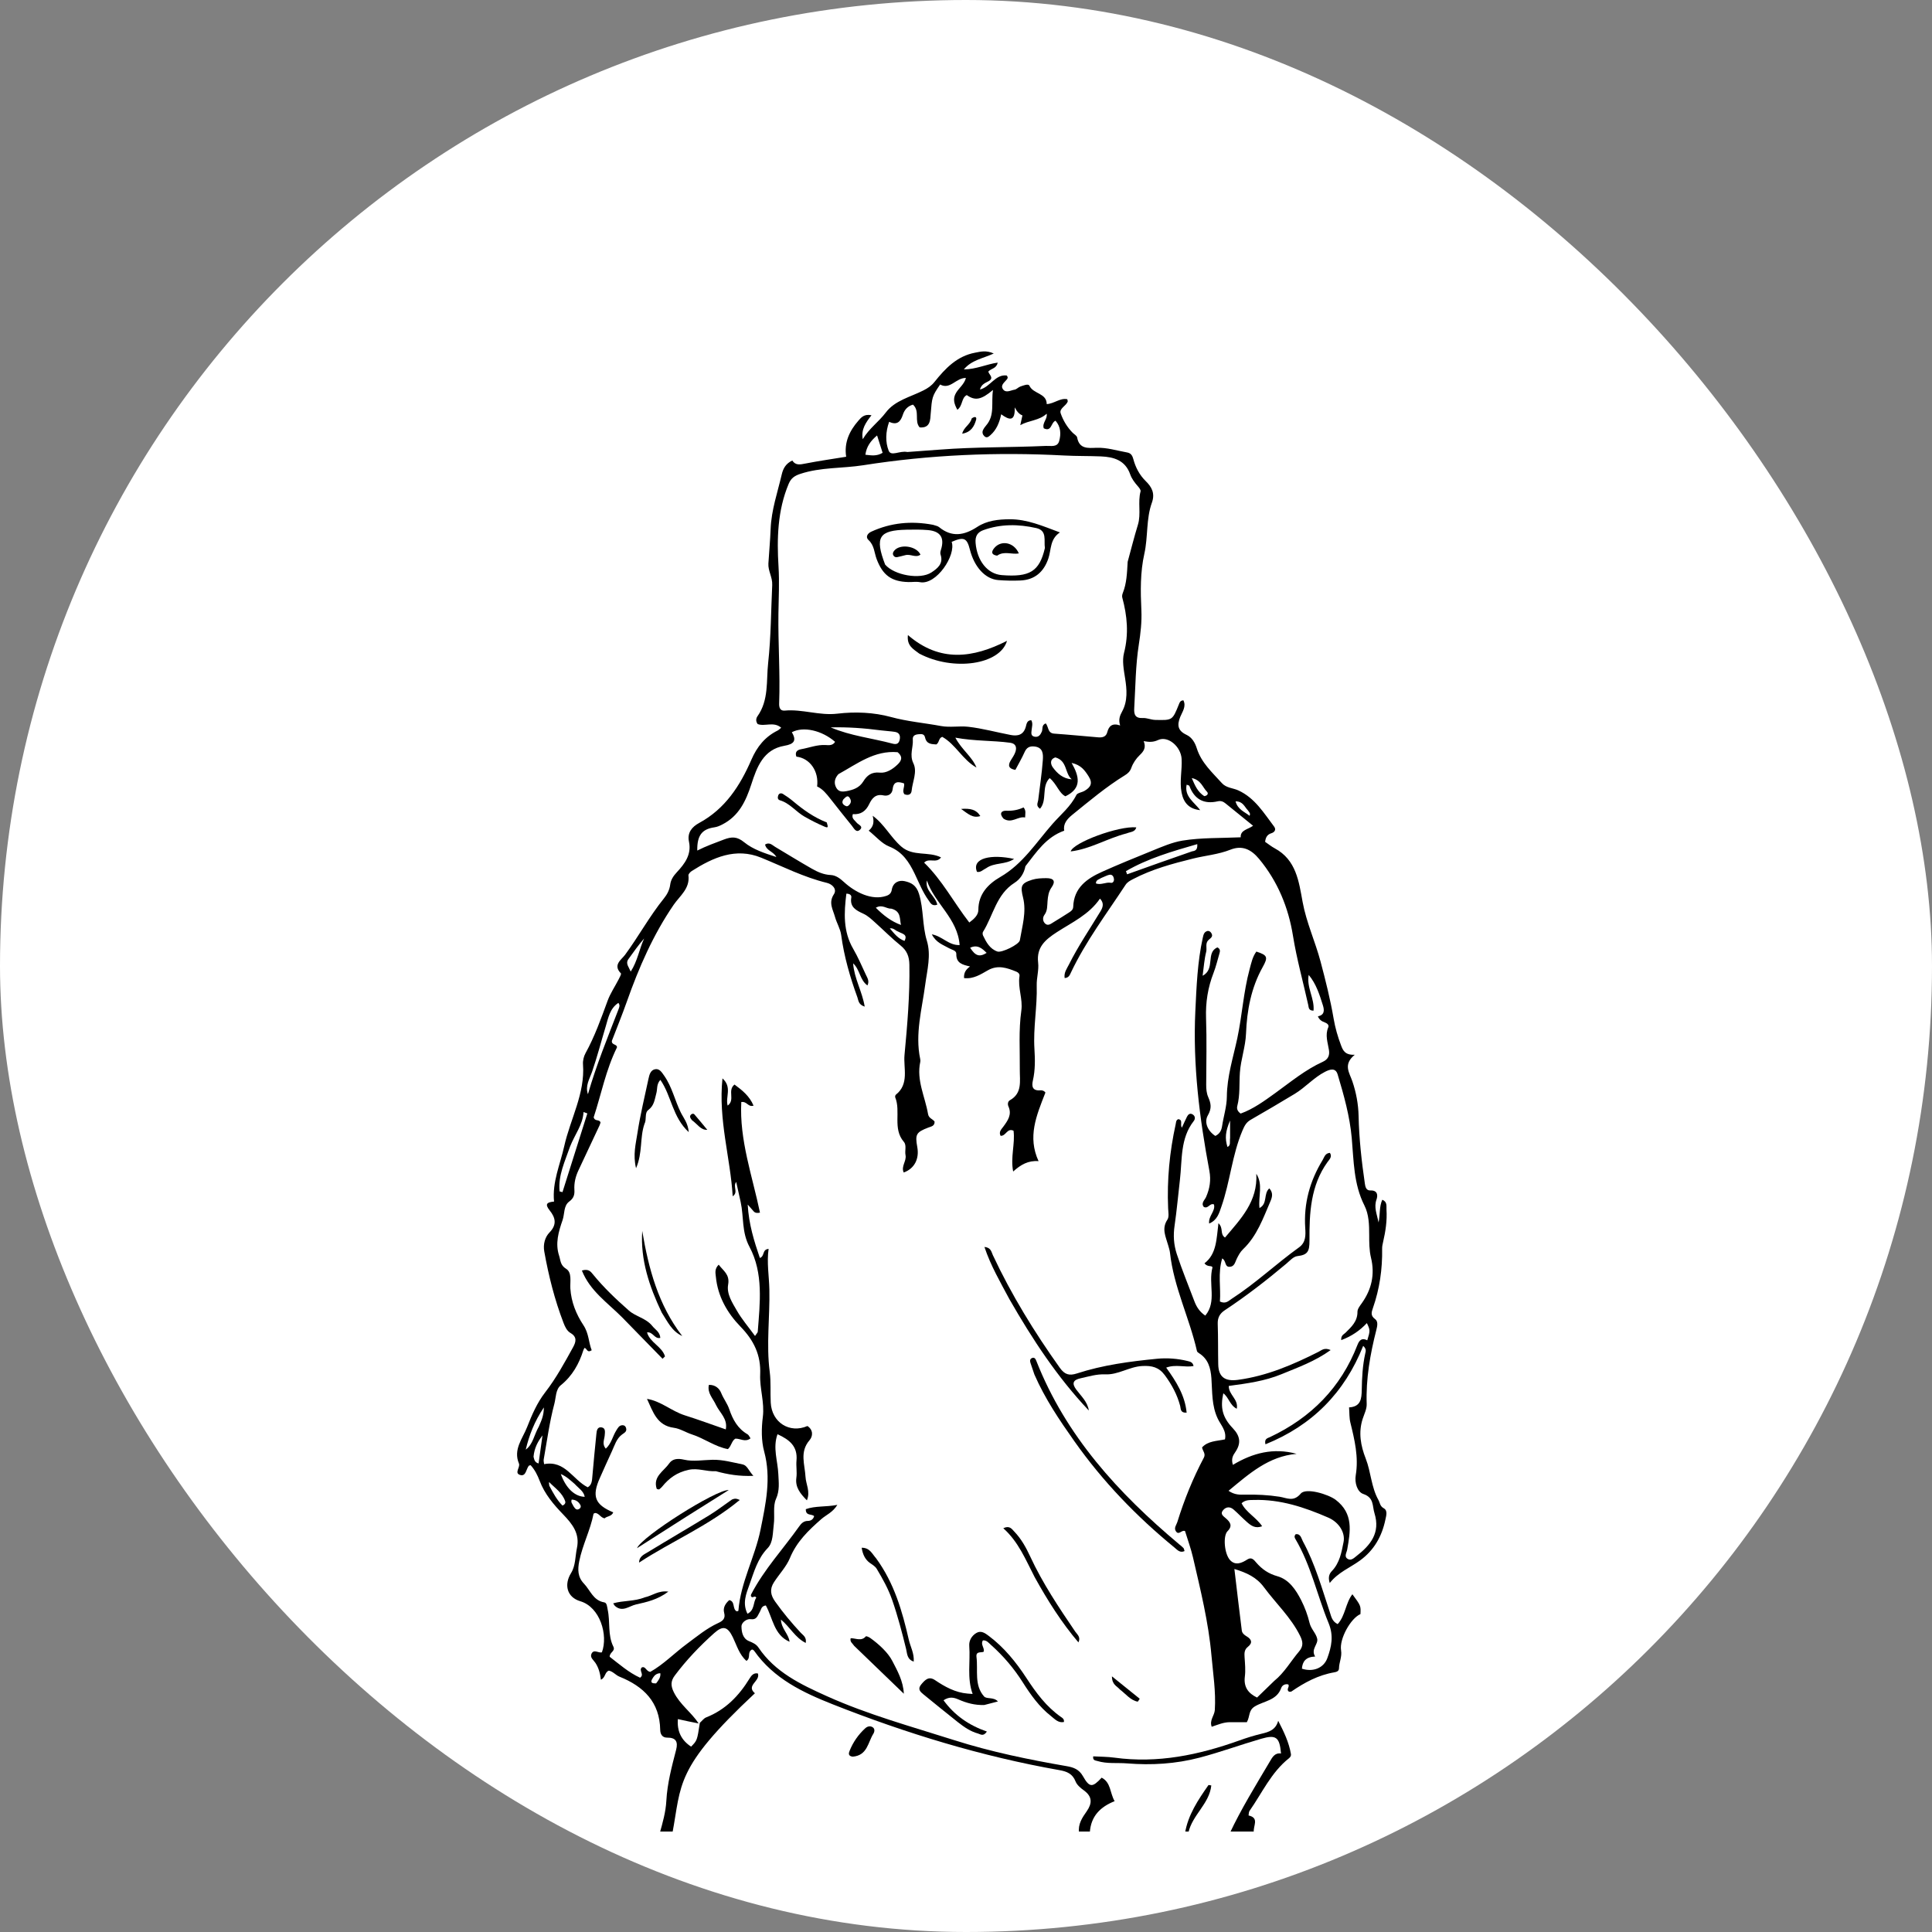<svg xmlns="http://www.w3.org/2000/svg" version="1.1" xmlns:xlink="http://www.w3.org/1999/xlink" xmlns:svgjs="http://svgjs.com/svgjs" width="1000" height="1000"><rect width="100%" height="100%" fill="#808080" stroke="none"/><rect width="1000" height="1000" rx="500" ry="500" fill="#ffffff"></rect><g transform="matrix(1,0,0,1,0,52)"><svg xmlns="http://www.w3.org/2000/svg" version="1.1" xmlns:xlink="http://www.w3.org/1999/xlink" xmlns:svgjs="http://svgjs.com/svgjs" width="100%" height="896"><svg version="1.1" id="Layer_1" xmlns="http://www.w3.org/2000/svg" xmlns:xlink="http://www.w3.org/1999/xlink" x="0px" y="0px" width="100%" viewBox="0 0 896 896" enable-background="new 0 0 896 896" xml:space="preserve">
<path fill="#000000" opacity="1" stroke="none" d="
M289.438,897 
	C290.967,891.512 292.582,885.987 292.9,880.071 
	C293.383,871.09 295.701,862.402 297.95,853.739 
	C299.056,849.482 297.829,847.342 293.316,847.394 
	C290.618,847.425 289.754,845.336 289.723,843.411 
	C289.49,828.963 281.129,820.878 268.648,815.843 
	C266.675,815.047 265.281,813.123 263.14,812.72 
	C260.934,813.514 261.442,816.379 259.019,817.408 
	C258.656,814.254 257.915,811.326 256.19,808.709 
	C255.238,807.264 253.19,805.902 254.181,803.922 
	C255.419,801.447 257.793,803.747 259.54,803.246 
	C262.872,794.281 258.572,779.819 248.37,776.799 
	C241.442,774.749 239.827,768.248 243.583,762.209 
	C245.962,758.385 245.701,753.612 246.62,749.264 
	C248.197,741.8 244.327,736.891 239.452,731.828 
	C234.588,726.778 229.923,721.34 227.338,714.499 
	C226.243,711.601 224.807,708.724 222.654,706.38 
	C222.246,706.513 221.841,706.517 221.682,706.717 
	C220.319,708.437 220.247,712.194 217.425,711.493 
	C213.881,710.613 217.421,707.467 216.609,705.533 
	C213.544,698.226 218.474,692.688 220.83,686.664 
	C223.306,680.335 225.977,674.104 230.246,668.592 
	C235.859,661.343 240.257,653.261 244.669,645.229 
	C246.136,642.558 246.776,639.991 243.344,637.989 
	C241.445,636.88 240.477,634.8 239.689,632.746 
	C235.082,620.752 231.956,608.36 229.708,595.73 
	C229.048,592.016 230.089,588.315 232.416,585.929 
	C236.45,581.793 235.432,578.141 232.527,574.527 
	C229.791,571.124 231.205,570.248 234.778,569.931 
	C233.761,559.867 237.918,550.805 240.041,541.279 
	C243.192,527.14 250.891,514.02 249.76,498.891 
	C249.618,496.994 250.145,494.789 251.067,493.115 
	C255.827,484.469 259.102,475.236 262.486,466.015 
	C263.907,462.141 266.308,458.629 268.208,454.925 
	C268.731,453.906 269.705,452.146 269.372,451.808 
	C265.067,447.43 269.63,444.789 271.525,442.215 
	C278.541,432.685 284.199,422.231 291.653,413.006 
	C293.305,410.963 294.554,408.628 294.91,405.823 
	C295.219,403.384 296.517,401.412 298.327,399.471 
	C302.391,395.113 306.038,390.326 304.609,383.636 
	C303.608,378.952 306.229,375.94 309.89,373.959 
	C323.337,366.686 331.086,354.663 336.9,341.261 
	C339.834,334.499 343.955,329.366 350.508,326.119 
	C351.065,325.843 351.509,325.34 352.344,324.672 
	C348.452,321.286 343.809,324.196 340.177,322.774 
	C339.038,321.297 339.367,319.726 340.033,318.788 
	C346.03,310.352 344.566,300.513 345.597,291.104 
	C347.067,277.696 347.061,264.238 347.699,250.801 
	C347.891,246.757 345.488,243.505 345.72,239.67 
	C346.081,233.698 346.653,227.736 346.882,221.76 
	C347.256,212.01 350.461,202.871 352.647,193.509 
	C353.366,190.429 354.764,187.951 358.079,186.361 
	C359.786,189.033 362.225,188.444 364.941,187.915 
	C371.779,186.582 378.685,185.6 385.977,184.41 
	C384.831,177.037 387.69,171.011 392.284,165.761 
	C393.641,164.211 395.243,162.112 399.083,162.932 
	C396.144,166.721 393.615,170.225 394.566,175.336 
	C397.814,169.77 402.839,166.36 406.477,161.526 
	C411.208,155.242 419.222,153.496 425.956,150.082 
	C428.264,148.912 430.091,147.691 431.714,145.66 
	C437.273,138.701 443.338,132.313 452.685,130.555 
	C455.53,130.02 458.381,129.176 462.366,130.967 
	C456.678,133.592 451.004,134.28 446.88,139.205 
	C453.211,139.164 458.516,136.53 464.394,135.69 
	C463.783,138.774 461.202,138.611 459.585,140.266 
	C459.588,141.702 462.865,143.523 459.718,145.28 
	C458.026,146.225 455.968,146.851 455.225,149.62 
	C460.65,148.247 463.188,141.604 469.095,142.356 
	C469.813,143.223 469.629,143.771 469.177,144.353 
	C468.004,145.865 465.686,147.315 467.098,149.408 
	C468.61,151.649 471.116,150.014 473.133,149.695 
	C474.195,149.527 475.077,148.422 476.148,148.061 
	C477.69,147.541 480.253,146.445 480.815,147.648 
	C482.858,152.014 489.727,151.37 489.786,157.165 
	C493.719,156.928 496.659,153.881 500.416,154.632 
	C500.532,155.206 500.729,155.567 500.639,155.827 
	C499.824,158.163 496.121,159.403 497.013,161.969 
	C498.284,165.625 500.348,169.106 503.173,171.962 
	C503.983,172.781 505.355,173.493 505.523,174.426 
	C506.63,180.551 511.289,179.921 515.531,179.773 
	C520.95,179.583 526.041,181.239 531.26,182.165 
	C533.074,182.488 533.995,183.339 534.607,185.628 
	C535.735,189.846 537.722,193.79 541.12,197.12 
	C543.893,199.839 546.028,203.178 544.223,208.161 
	C541.166,216.602 542.275,225.87 540.311,234.62 
	C538.151,244.245 538.319,254.053 538.774,263.818 
	C539.056,269.846 538.361,275.801 537.448,281.645 
	C535.744,292.553 535.728,303.523 535.079,314.474 
	C534.882,317.797 535.504,319.865 539.605,319.655 
	C541.656,319.55 543.754,320.572 545.963,320.625 
	C554.85,320.841 554.844,320.899 558.205,312.544 
	C558.571,311.635 558.848,310.602 560.525,310.49 
	C562.114,313.671 559.948,316.464 558.903,319.032 
	C557.119,323.419 557.651,326.243 562.142,328.352 
	C564.954,329.672 566.537,332.401 567.46,335.336 
	C569.805,342.797 575.474,347.822 580.462,353.358 
	C582.752,355.9 586.187,355.83 589.021,357.138 
	C597.559,361.075 602.146,368.804 607.471,375.824 
	C608.629,377.35 607.81,378.745 606.055,379.28 
	C603.767,379.978 603.071,381.656 602.822,383.731 
	C604.529,384.895 606.068,386.159 607.79,387.083 
	C618.937,393.062 620.281,404.252 622.234,414.866 
	C624.201,425.553 628.784,435.382 631.519,445.704 
	C634.09,455.407 636.585,465.27 638.286,475.241 
	C639.1,480.008 640.426,484.631 642.151,489.147 
	C643.13,491.707 644.182,494.158 649.219,493.951 
	C643.046,498.976 646.454,503.213 647.974,507.668 
	C649.951,513.46 651.076,519.572 651.204,525.613 
	C651.453,537.424 652.764,549.089 654.462,560.739 
	C654.702,562.385 655.162,564.26 657.342,564.179 
	C661.084,564.042 661.234,566.732 660.477,568.858 
	C659.052,572.863 660.626,576.265 661.562,580.74 
	C662.407,576.36 661.849,572.619 663.463,568.99 
	C666.196,570.062 665.528,572.351 665.641,574.088 
	C666.012,579.755 665.17,585.324 663.89,590.838 
	C663.629,591.962 663.369,593.127 663.389,594.269 
	C663.573,604.826 662.091,615.113 658.605,625.098 
	C657.886,627.16 657.284,628.978 659.728,630.744 
	C661.425,631.97 660.902,634.364 660.389,636.373 
	C657.177,648.966 654.951,661.667 655.396,674.767 
	C655.481,677.276 654.145,679.861 653.327,682.367 
	C651.013,689.459 652.305,696.343 654.898,702.962 
	C657.632,709.941 657.718,717.689 661.455,724.361 
	C662.295,725.859 662.215,727.563 664.225,728.673 
	C666.392,729.869 665.488,732.587 665.061,734.63 
	C663.26,743.24 659.195,750.418 651.922,755.72 
	C646.783,759.466 640.714,761.743 636.267,767.371 
	C635.194,764.084 636.297,762.301 637.38,761.168 
	C641.454,756.907 642.365,751.472 643.428,746.121 
	C644.357,741.445 641.242,736.008 635.511,733.513 
	C623.259,728.179 610.64,723.971 596.991,724.375 
	C594.882,724.437 592.648,724.236 590.643,726.071 
	C592.99,730.884 598.126,733.296 601.288,737.98 
	C597.761,739.346 595.541,737.656 593.47,735.844 
	C591.091,733.762 588.921,731.441 586.542,729.359 
	C584.799,727.833 582.801,727.774 581.188,729.535 
	C579.305,731.591 581.087,732.654 582.53,733.906 
	C584.707,735.796 586.169,737.752 583.361,740.552 
	C580.923,742.984 581.71,752.476 584.781,755.616 
	C587.57,758.467 590.769,757.004 593.625,755.174 
	C595.885,753.725 597.104,755.49 598.225,756.782 
	C601.218,760.23 604.526,762.551 609.195,763.86 
	C615.215,765.547 618.775,770.913 621.519,776.316 
	C623.39,780.001 624.867,783.987 625.822,788.004 
	C626.58,791.189 629.196,793.399 629.789,796.244 
	C630.387,799.117 626.336,801.617 628.722,805.413 
	C623.906,805.615 622.143,807.959 621.869,811.708 
	C627.638,813.602 633.156,811.363 635.016,806.268 
	C637.182,800.338 638.412,794.749 635.678,788.113 
	C629.73,773.677 626.542,758.14 618.453,744.519 
	C618.028,743.803 617.794,742.98 618.704,742.066 
	C621.291,741.855 621.543,744.276 622.392,745.838 
	C628.72,757.478 632.232,770.196 636.383,782.671 
	C637.091,784.797 637.479,787.224 640.376,788.638 
	C644.41,784.238 644.406,777.803 647.997,773.184 
	C652.382,779.13 652.382,779.13 652.167,783.46 
	C647.165,785.563 641.151,796.262 642.137,802.22 
	C642.69,805.566 641.105,808.41 641.059,811.549 
	C641.038,813.03 639.746,813.4 638.601,813.597 
	C630.365,815.007 623.232,818.84 616.457,823.507 
	C616.122,823.738 615.531,823.595 615.192,823.617 
	C613.486,822.412 615.744,821.069 614.799,819.861 
	C613.087,819.432 611.618,820.353 611.156,821.682 
	C608.904,828.167 602.206,828.403 597.52,831.225 
	C594.092,833.289 595.096,836.353 593.359,839.405 
	C590.63,839.405 587.509,839.385 584.389,839.411 
	C581.201,839.437 578.298,840.731 575.182,841.773 
	C573.882,838.405 576.606,836.021 576.79,833.077 
	C577.389,823.546 575.876,814.226 575.042,804.807 
	C573.517,787.593 569.366,770.926 565.507,754.187 
	C564.43,749.516 562.747,744.985 561.37,740.48 
	C559.622,739.716 558.251,742.742 556.751,740.736 
	C555.395,738.922 556.895,737.398 557.427,735.68 
	C560.978,724.194 565.481,713.11 571.107,702.494 
	C572.222,700.39 570.485,699.073 570.191,697.182 
	C573.312,693.746 577.853,693.943 582.043,693.016 
	C582.98,688.615 579.859,685.54 578.347,682.375 
	C575.087,675.552 575.533,668.458 575.026,661.414 
	C574.64,656.052 573.373,651.369 568.51,648.339 
	C568.119,648.095 567.637,647.709 567.546,647.309 
	C563.657,630.141 555.512,614.14 553.588,596.431 
	C553.446,595.128 552.997,593.854 552.649,592.578 
	C551.452,588.198 549.098,583.997 552.249,579.288 
	C553.197,577.87 552.709,575.384 552.624,573.399 
	C551.991,558.688 553.382,544.167 556.552,529.802 
	C556.761,528.854 556.651,527.755 557.908,527.269 
	C560.526,527.732 558.606,530.057 559.75,531.659 
	C560.686,529.629 561.475,527.767 562.397,525.974 
	C562.965,524.87 563.883,524.013 565.221,524.769 
	C566.693,525.601 566.756,527.118 565.891,528.223 
	C558.807,537.273 559.957,548.225 558.73,558.623 
	C557.797,566.533 557.127,574.48 555.967,582.356 
	C555.221,587.416 555.494,592.142 557.096,597.057 
	C559.783,605.302 563.124,613.279 566.157,621.382 
	C567.296,624.426 568.911,626.979 571.859,628.961 
	C577.958,621.603 573.309,612.655 575.567,604.04 
	C575.347,602.777 573.016,604.067 571.441,601.875 
	C577.735,597.109 577.645,589.27 578.669,581.103 
	C581.461,583.881 579.251,586.626 582.055,588.559 
	C590.159,578.956 599.082,569.897 598.265,555.545 
	C601.876,561.151 599.217,567.138 599.903,573.284 
	C604.278,571.011 601.831,565.857 604.996,563.098 
	C607.078,565.334 606.493,567.639 605.62,569.665 
	C601.809,578.511 598.626,587.736 591.376,594.631 
	C589.906,596.028 589.006,597.799 588.105,599.608 
	C587.271,601.283 586.97,603.693 584.335,603.699 
	C581.781,603.705 582.833,600.682 580.616,599.35 
	C578.264,607.078 579.986,614.547 579.421,621.666 
	C582.46,623.095 583.902,621.309 585.48,620.291 
	C597.828,612.325 608.504,602.165 620.407,593.613 
	C623.957,591.063 623.828,587.27 623.588,583.638 
	C622.744,570.909 625.976,559.27 632.561,548.473 
	C633.458,547.002 633.812,544.913 636.362,544.723 
	C637.689,546.746 636.04,548.195 635.134,549.451 
	C626.318,561.685 625.69,576.007 625.785,590.08 
	C625.824,595.844 624.781,597.542 619.482,598.167 
	C617.459,598.406 615.58,600.583 613.804,602.079 
	C603.599,610.673 593.065,618.832 581.931,626.191 
	C579.312,627.922 578.183,630.076 578.296,633.277 
	C578.541,640.25 578.415,647.236 578.558,654.214 
	C578.692,660.735 582.036,663.111 588.762,662.208 
	C603.696,660.202 617.249,654.372 630.527,647.665 
	C632.057,646.893 633.471,645.315 636.753,646.788 
	C628.55,652.685 619.815,655.767 611.301,659.285 
	C602.625,662.869 593.403,664.092 584.016,665.349 
	C583.885,669.927 589.145,672.224 588.14,677.166 
	C584.493,675.315 584.015,671.218 581.182,669.17 
	C579.563,676.548 580.675,681.558 586.093,687.239 
	C589.947,691.281 590.502,695.043 587.351,699.652 
	C586.311,701.174 585.094,702.984 586.151,706.212 
	C596.372,700.045 607.184,697.223 619.119,700.507 
	C604.63,701.788 594.664,710.719 583.89,719.636 
	C587.104,721.832 589.798,721.673 592.388,721.625 
	C598.392,721.512 604.356,721.779 610.296,722.709 
	C614.053,723.297 617.496,725.574 621.268,721.079 
	C623.953,717.881 635.62,721.449 639.388,724.336 
	C648.65,731.433 646.968,740.654 645.308,750.055 
	C645.01,751.739 643.472,753.765 645.728,754.981 
	C647.432,755.9 648.909,754.334 650.159,753.365 
	C657.381,747.765 662.574,741.402 659.432,731.25 
	C658.238,727.39 659.263,723.185 653.625,721.273 
	C650.503,720.214 649.087,715.444 649.723,711.639 
	C651.302,702.205 649.143,693.269 646.935,684.262 
	C646.353,681.889 646.494,679.339 646.272,676.47 
	C652.298,676.117 652.768,672.12 652.841,667.386 
	C652.939,661.091 653.277,654.773 654.643,648.573 
	C654.88,647.497 655.416,646.303 653.582,644.626 
	C643.929,668.86 627.206,685.809 602.995,695.567 
	C602.295,692.648 604.108,692.415 605.369,691.82 
	C626.635,681.778 642.08,666.192 650.622,644.116 
	C651.668,641.413 653.078,640.407 655.695,641.748 
	C657.243,636.709 657.239,636.509 655.492,632.826 
	C651.779,636.786 647.485,639.678 642.228,641.643 
	C642.005,639.156 643.519,638.721 644.412,637.844 
	C647.505,634.811 650.659,631.93 650.622,626.97 
	C650.611,625.508 651.873,623.921 652.826,622.588 
	C657.944,615.427 659.72,607.651 657.631,599.015 
	C656.687,595.112 656.7,591.105 656.694,587.099 
	C656.687,581.918 656.556,576.567 654.206,571.926 
	C648.612,560.879 648.717,548.881 647.662,537.065 
	C646.652,525.76 643.598,514.912 640.366,504.125 
	C639.296,500.558 636.453,501.42 633.808,502.775 
	C627.985,505.759 623.688,510.821 618.158,514.17 
	C610.608,518.742 602.992,523.207 595.341,527.607 
	C593.045,528.927 592.13,530.733 591.083,533.202 
	C585.71,545.871 584.702,559.689 580.196,572.542 
	C579.037,575.85 578.108,579.533 573.862,581.298 
	C573.329,577.398 577.261,574.921 576.346,571.402 
	C574.127,570.537 573.398,573.894 571.076,572.692 
	C569.486,570.712 571.56,569.176 572.266,567.554 
	C574.17,563.176 574.882,558.879 573.971,554.013 
	C568.859,526.707 565.367,499.208 566.705,471.353 
	C567.315,458.661 567.792,445.911 570.556,433.412 
	C570.897,431.871 571.175,430.42 572.846,429.917 
	C573.7,429.66 574.465,430.155 574.952,430.919 
	C576.14,432.781 574.609,433.537 573.521,434.547 
	C571.675,436.261 572.832,438.664 572.307,440.727 
	C571.357,444.456 571.122,448.368 570.473,453.04 
	C577.207,449.585 571.915,440.968 578.148,438.374 
	C579.752,439.229 579.512,440.385 579.175,441.531 
	C578.189,444.883 577.396,448.312 576.134,451.558 
	C573.195,459.118 571.968,466.823 572.251,474.981 
	C572.649,486.465 572.382,497.974 572.327,509.471 
	C572.317,511.676 572.505,513.851 573.363,515.832 
	C574.771,519.079 575.341,521.581 573.177,525.32 
	C571.164,528.798 573.002,533.332 577.051,535.959 
	C579.325,534.876 580.209,533.129 580.559,530.829 
	C581.331,525.75 582.98,520.704 583.016,515.636 
	C583.092,505.168 586.289,495.43 588.428,485.388 
	C590.944,473.581 591.608,461.395 594.794,449.672 
	C595.657,446.501 596.286,443.224 598.297,440.535 
	C604.104,442.414 604.425,443.428 601.55,448.585 
	C595.592,459.27 593.402,470.967 592.935,483.003 
	C592.67,489.865 590.239,496.304 589.764,503.145 
	C589.365,508.901 589.909,514.755 588.42,520.449 
	C588.093,521.701 588.37,523.133 590.161,524.381 
	C596.629,522.066 602.411,517.85 608.124,513.726 
	C616.089,507.976 623.66,501.669 632.693,497.573 
	C635.407,496.343 636.298,494.33 635.867,491.521 
	C635.269,487.624 633.769,483.793 635.503,479.76 
	C636.018,478.562 634.995,477.687 633.727,477.209 
	C632.344,476.687 630.971,476.027 630.142,474.068 
	C633.561,473.349 633.56,471.008 632.734,468.371 
	C630.992,462.814 629.259,457.251 625.385,452.606 
	C624.165,459.083 628.482,464.784 627.883,471.109 
	C625.257,471.145 625.403,469.368 625.162,468.274 
	C622.528,456.299 619.193,444.512 617.238,432.342 
	C614.894,417.752 609.348,404.2 599.722,392.603 
	C595.518,387.538 590.914,385.405 584.855,387.799 
	C578.558,390.289 571.947,390.805 565.525,392.394 
	C554.851,395.034 544.264,397.886 534.452,403.035 
	C532.973,403.811 531.55,404.516 530.564,406.018 
	C520.796,420.908 510.008,435.159 502.33,451.352 
	C501.727,452.623 501.224,454.139 499.06,454.231 
	C498.607,451.405 500.217,449.363 501.281,447.236 
	C506.059,437.685 512.062,428.851 517.586,419.739 
	C519.007,417.397 519.459,415.345 517.34,413.124 
	C511.675,421.418 502.89,425.406 495.084,430.455 
	C489.059,434.352 484.408,438.284 485.333,446.178 
	C485.801,450.171 484.488,454.161 484.603,458.04 
	C484.93,469.042 482.734,479.921 483.421,490.902 
	C483.766,496.404 483.861,501.861 482.614,507.299 
	C481.934,510.27 482.355,512.689 486.459,512.345 
	C487.818,512.231 489.013,513.061 489.085,513.577 
	C484.389,525.543 479.774,536.433 485.557,549.009 
	C480.205,548.58 476.341,550.829 472.413,554.376 
	C470.95,546.905 473.492,540.027 472.61,533.263 
	C469.271,531.668 468.692,536.117 465.905,535.891 
	C464.829,533.866 466.297,532.547 467.312,531.163 
	C469.618,528.02 471.88,524.918 469.967,520.679 
	C469.453,519.54 469.669,518.064 470.707,517.489 
	C477.256,513.86 475.799,507.419 475.85,501.903 
	C475.945,491.611 475.193,481.311 476.642,471.054 
	C477.489,465.064 474.741,459.27 475.684,453.266 
	C475.859,452.147 475.116,451.363 474.126,450.958 
	C469.311,448.988 464.553,447.279 459.384,450.189 
	C455.631,452.301 451.882,454.839 446.989,454.254 
	C446.798,451.323 448.09,449.707 450.098,448.242 
	C446.17,447.353 442.851,446.553 442.984,441.703 
	C443.032,439.921 440.626,439.614 439.225,438.802 
	C436.191,437.044 432.573,436.036 430.307,431.598 
	C435.842,432.637 438.987,437.357 444.697,437.174 
	C443.724,423.402 431.709,415.582 427.751,403.73 
	C426.668,409.084 432.074,411.602 433.147,416.261 
	C430.353,417.269 429.565,415.295 428.598,413.956 
	C425.554,409.743 423.687,404.905 421.45,400.259 
	C418.535,394.205 415.131,388.868 408.219,386.138 
	C404.392,384.627 401.413,380.972 397.639,377.954 
	C400.251,375.783 400.484,373.27 399.702,370.237 
	C405.774,374.636 409.006,381.428 414.544,386.21 
	C420.641,391.473 428.536,388.525 435.08,391.789 
	C432.6,395.142 428.862,391.801 426.33,394.509 
	C435.685,403.566 441.654,415.105 449.707,425.487 
	C452.237,423.64 454.391,421.617 454.393,418.974 
	C454.398,410.623 459.622,405.472 465.766,401.916 
	C477.444,395.159 484.329,384.055 492.825,374.399 
	C497.065,369.58 502.158,365.466 505.115,359.506 
	C505.679,358.368 507.968,358.157 509.357,357.342 
	C512.461,355.519 513.805,353.462 511.415,349.76 
	C509.451,346.716 507.618,344.005 502.665,342.876 
	C506.586,349.782 508.182,355.982 499.459,360.159 
	C496.191,358.604 494.939,353.739 491.314,350.738 
	C486.864,355.094 490.214,362.087 486.306,366.605 
	C484.02,365.049 485.204,363.549 485.362,362.206 
	C486.175,355.294 487.269,348.403 487.761,341.469 
	C487.972,338.51 488.013,334.863 483.415,334.376 
	C480.921,334.112 479.386,334.911 478.329,337.285 
	C476.923,340.444 475.156,343.442 473.552,346.494 
	C470.067,345.893 469.546,344.233 471.18,341.56 
	C472.047,340.142 473.047,338.742 473.57,337.193 
	C474.382,334.794 473.784,332.851 470.872,332.45 
	C461.834,331.206 452.672,331.688 442.487,329.812 
	C445.81,336.111 451.136,339.599 453.415,345.272 
	C446.237,341.294 442.667,333.275 435.705,329.391 
	C433.704,330.117 434.289,332.243 432.654,333.319 
	C430.311,333.154 427.605,333.272 426.824,329.756 
	C426.38,327.752 424.922,327.889 423.298,328.051 
	C421.535,328.226 420.315,328.87 420.462,330.746 
	C420.782,334.824 418.618,338.666 420.774,343.099 
	C422.911,347.494 420.299,352.55 419.854,357.316 
	C419.67,359.292 417.98,359.898 416.079,359.065 
	C414.798,357.29 416.311,355.497 415.947,353.499 
	C412.99,352.502 410.521,352.214 410.038,356.45 
	C409.717,359.265 407.409,360.163 405.315,359.698 
	C401.177,358.778 399.282,361.319 397.933,364.129 
	C396.134,367.879 393.536,369.719 389.432,369.39 
	C388.622,371.608 390.386,372.488 391.323,373.724 
	C392.209,374.891 395.049,375.667 393.111,377.468 
	C391.124,379.313 389.973,376.676 388.937,375.414 
	C385.134,370.787 381.466,366.05 377.744,361.357 
	C375.78,358.881 373.836,356.384 370.937,355.071 
	C371.935,347.183 367.198,340.44 360.21,339.634 
	C359.339,337.292 360.572,336.153 362.653,335.79 
	C366.897,335.048 370.97,333.348 375.409,333.639 
	C377.156,333.754 379.095,333.902 380.236,331.97 
	C373.41,326.027 363.806,323.837 357.843,327.01 
	C360.501,331.392 358.907,333.177 354.019,334.011 
	C343.053,335.884 339.768,345.091 336.899,353.917 
	C334.072,362.609 330.479,370.332 321.908,374.729 
	C320.558,375.422 319.268,376.008 317.734,376.227 
	C311.317,377.146 308.757,380.484 308.908,388.249 
	C313.49,385.922 318.099,384.288 322.634,382.561 
	C326.758,380.99 329.493,380.941 333.181,383.946 
	C337.76,387.677 343.62,389.578 349.844,391.592 
	C348.307,388.679 344.705,388.367 343.999,385.133 
	C346.297,383.713 347.728,385.456 349.291,386.384 
	C355.589,390.126 361.816,393.993 368.183,397.615 
	C371.192,399.326 374.309,400.74 378.003,400.911 
	C380.577,401.029 382.742,402.616 384.841,404.548 
	C390.53,409.785 399.289,414.317 406.832,411.676 
	C408.511,411.089 409.311,410.145 409.579,408.55 
	C410.223,404.728 413.27,403.439 416.2,404.08 
	C419.497,404.802 422.289,406.082 423.695,410.712 
	C426.118,418.689 425.329,426.98 427.729,434.872 
	C430.036,442.458 427.898,450.019 426.886,457.696 
	C425.211,470.402 421.551,483.089 424.291,496.128 
	C424.392,496.609 424.436,497.147 424.332,497.62 
	C422.252,507.144 426.83,515.647 428.352,524.62 
	C428.738,526.898 430.79,527.139 431.746,528.556 
	C431.8,530.903 429.963,531.053 428.444,531.64 
	C422.188,534.056 421.589,535.157 422.788,541.73 
	C423.904,547.851 421.291,552.892 415.769,554.882 
	C414.245,551.684 417.342,548.965 416.694,545.849 
	C416.228,543.613 417.372,540.812 415.838,539.03 
	C409.909,532.141 414.366,523.381 411.377,516.021 
	C411.224,515.644 411.388,514.854 411.688,514.619 
	C418.75,509.081 415.543,500.743 416.169,494.089 
	C417.626,478.585 418.967,462.957 418.694,447.29 
	C418.621,443.083 417.46,440.072 414.158,437.404 
	C409.634,433.749 405.517,429.591 401.182,425.699 
	C399.212,423.93 397.346,422.076 394.839,420.918 
	C391.353,419.308 387.74,417.632 388.632,412.552 
	C388.854,411.284 387.713,410.554 386.077,410.562 
	C384.849,420.456 384.336,430.067 389.629,439.139 
	C392.139,443.442 394.078,448.081 396.212,452.598 
	C396.964,454.189 398.084,455.776 396.995,458.061 
	C392.98,455.246 393.194,449.929 389.576,446.623 
	C390.126,454.413 394.249,461.091 395.571,469.028 
	C392.237,467.961 392.362,465.802 391.79,464.229 
	C387.977,453.745 384.886,443.084 383.394,431.964 
	C382.961,428.739 381.055,425.739 380.177,422.539 
	C379.141,418.76 376.71,415.259 379.626,410.853 
	C381.318,408.297 378.929,405.679 375.987,404.964 
	C364.085,402.073 353.239,396.539 341.997,391.941 
	C328.818,386.552 317.14,391.799 306.077,398.824 
	C305.293,399.322 304.249,400.424 304.334,401.122 
	C305.169,407.941 299.868,411.685 296.674,416.347 
	C286.046,431.862 278.651,448.878 272.429,466.505 
	C269.992,473.407 267.214,480.189 264.702,486.738 
	C264.473,489.048 267.448,488.305 267.334,490.154 
	C261.554,501.856 259.146,514.625 255.286,526.319 
	C255.979,528.678 258.164,527.128 258.832,528.987 
	C258.711,529.349 258.567,529.98 258.299,530.552 
	C254.677,538.296 251.041,546.033 247.401,553.769 
	C245.886,556.989 245.082,560.33 245.308,563.927 
	C245.456,566.303 244.983,568.19 242.673,569.875 
	C239.631,572.095 240.316,576.26 239.191,579.516 
	C237.118,585.509 235.296,591.558 237.396,597.966 
	C238.197,600.41 237.961,602.862 241.049,604.754 
	C244.173,606.669 242.996,611.54 243.214,614.924 
	C243.673,622.062 246.301,628.349 249.991,633.934 
	C252.84,638.247 252.628,642.789 254.261,646.884 
	C251.779,648.512 251.871,645.858 250.535,645.671 
	C250.35,646.036 250.088,646.417 249.955,646.838 
	C247.702,653.95 244.26,660.164 238.264,665.002 
	C235.562,667.182 235.783,671.424 234.94,674.579 
	C232.421,684.009 231.137,693.77 229.422,703.411 
	C229.286,704.173 229.55,705.006 229.632,705.845 
	C240.526,703.717 244.451,713.926 252.204,717.809 
	C254.352,716.613 254.423,714.35 254.62,712 
	C255.229,704.738 255.968,697.487 256.687,690.235 
	C256.855,688.55 257.119,686.469 259.346,686.802 
	C261.544,687.13 261.121,689.279 261.004,690.907 
	C260.846,693.123 259.465,695.395 261.549,697.822 
	C264.47,695.205 265.087,691.406 266.99,688.401 
	C267.793,687.132 268.438,685.698 270.252,685.684 
	C271.21,685.676 271.81,686.268 272.052,687.122 
	C272.581,688.994 271.255,689.551 269.963,690.499 
	C267.028,692.653 266.111,696.226 264.638,699.36 
	C262.528,703.85 260.555,708.404 258.519,712.928 
	C254.235,722.448 255.868,726.805 265.421,730.793 
	C264.552,732.999 262.104,732.704 260.936,733.903 
	C258.804,733.487 258.072,731.211 256.048,731.118 
	C255.753,731.268 255.249,731.375 255.211,731.572 
	C253.574,739.984 249.505,747.652 247.815,756.067 
	C246.942,760.415 247.018,764.321 250.234,767.659 
	C253.536,771.086 255.004,776.408 260.747,777.38 
	C262.199,777.626 262.207,779.662 262.538,781.176 
	C263.915,787.491 262.464,794.248 265.465,800.273 
	C266.659,802.673 263.548,803.108 263.564,805.541 
	C268.466,809.315 273.358,813.666 279.295,816.389 
	C281.714,814.695 278.512,812.767 280.181,811.063 
	C282.163,810.255 282.368,813.071 284.579,813.358 
	C291.281,809.629 296.99,803.703 303.507,798.885 
	C308.734,795.021 313.71,790.843 319.68,788.109 
	C321.916,787.085 323.662,785.876 322.83,782.811 
	C322.107,780.147 323.461,777.993 325.463,776.209 
	C328.679,776.884 326.942,780.842 329.333,782.031 
	C329.641,781.929 330.181,781.851 330.19,781.732 
	C331.326,766.983 338.793,753.966 341.666,739.683 
	C344.359,726.294 347.274,713.101 343.528,699.264 
	C342.002,693.627 342.104,687.245 342.844,681.375 
	C343.795,673.819 341.147,666.675 341.47,659.384 
	C341.913,649.383 338.171,641.765 331.364,634.753 
	C324.425,627.606 319.518,619.088 318.524,608.813 
	C318.333,606.844 317.759,604.838 319.997,602.592 
	C322.364,605.775 325.82,607.613 324.886,612.874 
	C324.019,617.754 327.014,622.218 329.37,626.331 
	C331.918,630.783 335.334,634.738 338.8,639.496 
	C339.699,638.132 340.172,637.743 340.205,637.319 
	C341.351,622.395 343.234,607.037 335.934,593.371 
	C331.816,585.661 333.053,577.846 331.369,570.186 
	C330.626,566.808 329.873,563.433 329.058,559.756 
	C327.154,562.249 330.356,565.071 327.245,567.193 
	C326.048,547.212 319.734,527.719 321.948,506.163 
	C327.105,510.804 323.356,515.771 324.634,520.251 
	C328.721,517.299 324.319,512.398 328.18,509.361 
	C332.143,512.287 335.948,515.284 338.035,520.283 
	C335.141,521.168 334.787,518.003 331.693,518.398 
	C330.647,538.051 337.427,556.714 341.361,575.654 
	C338.922,576.155 338.341,575.305 337.697,574.536 
	C337.067,573.784 336.405,573.058 335.011,571.471 
	C335.588,581.767 338.347,590.42 341.301,599.125 
	C343.945,598.175 342.341,594.753 345.826,594.419 
	C344.811,601.515 346.067,608.414 346.22,615.388 
	C346.53,629.62 344.553,643.845 346.412,658.094 
	C347.097,663.342 346.651,668.728 346.931,674.04 
	C347.468,684.263 356.702,690.125 365.931,686.1 
	C369.016,688.141 368.79,691.401 367.002,693.469 
	C361.789,699.5 364.583,706.006 364.935,712.438 
	C365.146,716.295 367.547,720.028 365.645,724.569 
	C362.211,721.097 359.525,717.791 360.195,712.92 
	C360.608,709.92 359.998,706.885 360.263,703.986 
	C360.943,696.554 356.594,693.171 350.437,690.345 
	C347.897,697.375 350.569,704.182 350.86,710.978 
	C351.049,715.375 351.67,719.375 349.621,723.953 
	C348.013,727.545 349.097,732.574 348.517,736.951 
	C347.95,741.229 348.238,746.316 345.373,749.279 
	C340.074,754.757 338.295,761.616 335.901,768.252 
	C334.226,772.897 332.15,777.815 334.888,783.278 
	C338.758,781.357 337.704,777.337 339.463,774.965 
	C338.562,773.366 337.458,775.827 336.645,774.033 
	C336.649,774.013 336.651,773.507 336.858,773.108 
	C343.511,760.303 353.372,749.765 361.631,738.094 
	C362.696,736.59 363.934,735.247 366.056,735.23 
	C367.678,735.217 368.902,734.495 369.397,732.757 
	C368.135,731.455 364.989,732.783 365.083,729.141 
	C370.01,727.354 375.371,728.083 381.416,726.922 
	C379.012,730.848 375.611,732.086 373.111,734.284 
	C366.488,740.105 360.358,745.923 356.821,754.532 
	C355.054,758.831 351.35,762.733 348.638,766.911 
	C346.24,770.605 346.865,773.656 349.211,776.962 
	C353.27,782.682 357.74,788.044 362.518,793.171 
	C363.683,794.42 365.56,795.355 365.051,798.386 
	C359.534,795.644 356.936,790.137 352.199,786.288 
	C352.457,791.112 356.198,793.675 356.677,797.776 
	C348.549,794.274 347.992,785.42 344.392,778.973 
	C341.953,779.297 341.988,781.15 341.259,782.332 
	C340.11,784.195 339.85,786.552 336.393,786.079 
	C334.679,785.845 331.75,787.637 331.788,789.902 
	C331.834,792.751 332.459,796.125 335.651,797.43 
	C337.575,798.216 339.393,798.997 340.524,800.684 
	C349.135,813.527 362.49,819.851 375.845,825.872 
	C397.15,835.478 419.701,841.632 441.914,848.703 
	C460.98,854.772 480.509,858.775 500.187,862.177 
	C503.59,862.765 506.507,863.767 508.542,867.369 
	C511.945,873.391 513.473,873.249 518.218,868.121 
	C523.06,870.592 522.456,876.045 524.927,880.281 
	C517.689,883.171 512.608,887.903 512.08,896.607 
	C510.286,897 508.571,897 506.51,896.704 
	C505.873,892.088 508.203,888.79 510.491,885.506 
	C513.305,881.466 513.458,877.943 509.089,874.762 
	C507.371,873.512 505.435,871.936 504.709,870.075 
	C503.137,866.048 500.194,864.895 496.357,864.218 
	C456.06,857.1 417.106,845.208 379.126,830.194 
	C363.635,824.07 348.484,816.88 338.399,802.522 
	C338.023,801.987 337.354,801.721 337.178,801.805 
	C334.581,803.29 336.81,806.023 334.372,807.677 
	C330.626,804.422 329.363,799.669 327.335,795.48 
	C324.671,789.976 322.28,789.163 317.654,793.305 
	C310.199,799.978 303.292,807.196 297.277,815.237 
	C295.133,818.101 295.101,820.546 296.77,823.9 
	C299.988,830.369 305.937,834.381 309.619,840.054 
	C305.79,839.335 302.357,838.573 298.871,837.8 
	C298.351,844.217 300.741,848.777 305.707,852.06 
	C308.844,848.87 308.844,848.87 310.228,839.745 
	C311.461,838.633 312.312,837.393 313.47,836.937 
	C323.516,832.986 330.508,825.735 336.016,816.725 
	C336.858,815.348 338.068,813.7 340.281,814.185 
	C341.69,818.173 333.912,820.333 338.739,824.428 
	C297.038,863.372 300.837,871.577 296,897 
	C293.958,897 291.917,897 289.438,897 
M531.679,238.781 
	C533.428,232.402 535.027,225.977 536.97,219.658 
	C538.722,213.956 536.82,208.029 538.355,202.326 
	C538.542,201.631 537.659,200.484 537.025,199.764 
	C535.36,197.868 533.815,195.887 532.982,193.504 
	C530.446,186.252 524.542,184.511 517.83,184.233 
	C511.506,183.971 505.163,184.104 498.844,183.767 
	C463.989,181.909 429.303,183.38 394.806,188.808 
	C383.984,190.511 372.857,189.764 362.225,193.28 
	C359.193,194.283 357.425,195.558 356.215,198.436 
	C350.428,212.203 350.075,226.874 350.959,241.201 
	C351.467,249.425 351.015,257.635 350.91,265.706 
	C350.708,281.169 351.857,296.604 351.284,312.05 
	C351.208,314.093 351.72,316.033 354.147,315.807 
	C363.305,314.955 372.113,318.497 381.39,317.396 
	C390.637,316.298 400.272,316.698 409.143,319.12 
	C417.714,321.459 426.379,322.181 434.973,323.775 
	C439.744,324.659 444.532,323.65 449.173,324.178 
	C456.567,325.02 463.822,327.036 471.159,328.431 
	C474.78,329.12 477.75,328.427 478.942,324.225 
	C479.334,322.844 479.479,320.799 481.787,320.784 
	C482.725,322.449 482.137,324.087 481.982,325.722 
	C481.845,327.177 481.362,328.928 483.522,329.319 
	C485.509,329.679 486.476,328.46 487.23,326.741 
	C487.837,325.357 486.991,323.285 489.279,322.418 
	C490.774,324.139 490.204,327.486 493.604,327.722 
	C501.21,328.251 508.799,329.011 516.398,329.639 
	C518.527,329.815 520.489,329.454 521.118,326.987 
	C521.945,323.746 523.773,322.111 527.776,323.495 
	C526.81,320.46 527.665,318.345 528.782,316.321 
	C531.805,310.844 531.241,304.73 530.366,299.172 
	C529.661,294.691 528.752,289.98 529.784,285.982 
	C532.324,276.148 531.454,266.766 528.881,257.259 
	C528.683,256.527 528.9,255.576 529.197,254.836 
	C531.151,249.952 531.33,244.797 531.679,238.781 
M478.754,396.364 
	C478.084,400 476.036,403.096 473.155,404.916 
	C463.663,410.914 462.132,421.826 456.788,430.358 
	C456.503,430.814 456.582,431.723 456.838,432.256 
	C458.507,435.739 460.369,439.198 464.301,440.517 
	C466.475,441.246 475.504,436.895 475.875,434.671 
	C477.086,427.404 479.365,420.097 477.55,412.673 
	C476.083,406.672 476.402,405.23 482.156,403.384 
	C484.476,402.64 487.072,402.546 489.545,402.535 
	C493.524,402.517 494.498,404.163 492.267,407.347 
	C490.716,409.561 490.421,411.908 490.21,414.398 
	C490.002,416.845 490.243,419.313 488.596,421.547 
	C487.581,422.925 487.644,424.903 489.064,426.131 
	C490.478,427.354 491.888,426.191 493.15,425.421 
	C495.852,423.773 498.547,422.111 501.202,420.389 
	C502.302,419.675 503.443,418.952 503.496,417.352 
	C503.822,407.527 510.527,402.79 518.377,399.262 
	C526.869,395.444 535.51,391.952 544.135,388.438 
	C549.342,386.316 554.763,383.957 560.076,383.093 
	C569.835,381.506 579.909,381.858 590.196,381.385 
	C589.937,377.567 594.018,377.334 596.588,375.404 
	C591.676,371.422 587.029,367.654 582.382,363.886 
	C581.182,362.913 580.01,362.369 578.286,362.763 
	C571.134,364.399 566.208,361.724 563.619,354.799 
	C563.513,354.515 562.856,354.435 562.201,354.149 
	C560.953,360.285 566.059,363.105 569.228,367.33 
	C563.593,366.774 560.626,363.634 559.579,358.234 
	C558.452,352.416 559.92,346.626 559.603,340.815 
	C559.256,334.476 552.582,328.659 547.441,331.032 
	C544.984,332.166 542.932,332.17 539.967,331.611 
	C541.305,334.946 540.029,336.838 537.936,338.82 
	C536.068,340.589 534.463,342.958 533.601,345.37 
	C532.901,347.325 531.815,348.318 530.231,349.29 
	C520.551,355.238 511.898,362.559 503.091,369.678 
	C500.289,371.942 498.184,374.453 498.85,377.955 
	C489.513,381.273 484.614,388.835 478.754,396.364 
M417.635,181.958 
	C423.27,181.544 428.906,181.151 434.54,180.714 
	C452.794,179.298 471.108,179.629 489.382,178.804 
	C491.916,178.69 495.296,179.667 496.235,176.269 
	C497.235,172.655 497.08,168.874 494.338,165.762 
	C491.844,166.769 492.393,171.7 488.253,169.691 
	C487.267,166.891 490.331,164.868 489.743,162.135 
	C485.939,165.734 480.52,165.539 476.094,168.062 
	C476.446,166.469 476.798,164.875 477.209,163.015 
	C475.755,162.464 474.54,161.359 473.219,158.854 
	C473.5,166.404 470.364,165.477 466.219,162.425 
	C465.255,166.946 463.7,170.565 460.611,173.263 
	C459.71,174.05 458.737,174.89 457.57,173.836 
	C456.654,173.009 456.26,171.839 456.788,170.661 
	C457.189,169.766 457.796,168.931 458.443,168.184 
	C463.047,162.87 460.952,156.578 461.975,149.834 
	C455.816,155.032 452.707,155.49 448.397,152.494 
	C445.515,153.962 446.427,157.962 443.534,160.108 
	C441.79,156.96 441.082,154.342 442.846,151.355 
	C444.372,148.771 447.089,146.911 447.967,143.623 
	C442.779,143.528 439.835,149.888 434.609,147.022 
	C430.303,153.24 430.425,153.811 429.734,162.053 
	C429.479,165.083 429.691,169.744 424.011,169.212 
	C421.091,165.929 424.3,160.848 420.553,157.431 
	C417.886,158.192 416.188,159.975 415.311,162.678 
	C414.208,166.076 412.427,168.327 408.222,166.321 
	C406.354,171.521 406.213,176.825 407.974,181.269 
	C409.225,184.425 413.733,181.127 417.635,181.958 
M607.533,818.039 
	C612.807,813.794 616.076,807.868 620.376,802.809 
	C622.723,800.049 622.428,797.735 620.925,794.694 
	C616.198,785.129 608.401,777.927 602.19,769.517 
	C598.43,764.426 593.349,762.058 586.919,760.104 
	C588.221,771.044 589.433,781.523 590.758,791.988 
	C590.927,793.324 592.039,794.257 593.249,794.965 
	C595.837,796.478 596.499,798.349 593.883,800.412 
	C592.022,801.881 592.055,803.709 592.194,805.799 
	C592.416,809.116 592.748,812.502 592.335,815.77 
	C591.638,821.286 594.146,824.478 598.649,826.652 
	C601.568,823.829 604.304,821.183 607.533,818.039 
M412.591,337.336 
	C400.664,336.301 391.713,343.32 382.125,348.608 
	C381.849,348.76 381.643,349.064 381.443,349.326 
	C379.883,351.377 379.624,353.587 380.904,355.828 
	C382.112,357.943 384.179,357.88 386.193,357.49 
	C389.642,356.822 392.793,355.796 394.851,352.449 
	C396.713,349.422 399.064,347.448 403.397,347.91 
	C406.769,348.27 410.117,346.117 412.659,343.634 
	C414.344,341.989 415.687,339.905 412.591,337.336 
M404.013,326.041 
	C395.368,324.907 386.699,324.259 377.958,324.499 
	C388.264,328.906 399.34,330.055 409.981,332.904 
	C411.997,333.444 413.224,332.981 413.676,330.886 
	C414.136,328.755 413.491,327.185 411.211,326.819 
	C409.095,326.479 406.938,326.398 404.013,326.041 
M243.049,541.491 
	C240.462,549.049 236.808,556.386 237.641,564.651 
	C238.14,564.785 238.639,564.919 239.138,565.053 
	C243.428,551.471 247.718,537.888 252.008,524.306 
	C251.35,524.067 250.692,523.828 250.034,523.589 
	C249.694,530.162 245.578,535.056 243.049,541.491 
M564.924,388.684 
	C566.361,388.389 567.945,388.254 567.708,384.917 
	C554.743,388.669 542.186,392.271 530.788,398.908 
	C530.988,399.453 531.188,399.997 531.388,400.542 
	C542.324,396.626 553.26,392.71 564.924,388.684 
M268.23,470.184 
	C268.542,469.252 269.026,468.322 268.068,467.091 
	C263.629,470.006 262.86,474.847 261.508,479.322 
	C259.166,487.074 257.139,494.931 254.51,502.583 
	C253.176,506.468 250.798,509.998 252.319,514.352 
	C256.59,499.465 262.428,485.195 268.23,470.184 
M409.34,418.323 
	C406.885,418.486 404.644,415.884 401.32,417.844 
	C405.299,421.82 409.271,424.897 414.342,426.754 
	C413.561,423.57 414.503,419.666 409.34,418.323 
M494.269,340.033 
	C491.057,341.059 491.92,343.815 492.968,345.232 
	C495.264,348.335 498.178,351.043 502.718,351.367 
	C499.035,348.278 500.569,341.818 494.269,340.033 
M404.84,182.372 
	C403.925,179.502 403.01,176.633 401.973,173.384 
	C398.557,176.27 396.493,179.19 395.92,183.377 
	C399.018,183.704 401.765,184.241 404.84,182.372 
M226.882,686.43 
	C228.047,683.64 229.503,680.925 229.494,676.488 
	C224.549,683.883 221.904,690.886 220.125,698.327 
	C223.921,695.526 224.374,690.807 226.882,686.43 
M245.438,716.073 
	C243.256,714.206 241.18,712.183 238.274,710.95 
	C240.897,718.251 245.47,722.628 250.652,722.748 
	C250.116,719.818 247.639,718.472 245.438,716.073 
M273.381,448.674 
	C273.66,449.251 273.939,449.829 274.454,450.896 
	C278.032,445.364 278.874,439.23 281.41,433.756 
	C278.439,437.171 275.886,440.812 273.283,444.417 
	C272.386,445.66 272.378,446.855 273.381,448.674 
M224.156,701.979 
	C224.522,703.345 224.616,704.896 226.765,705.485 
	C227.456,700.548 228.126,695.761 228.795,690.974 
	C226.381,694.132 224.588,697.415 224.156,701.979 
M232.313,716.995 
	C234.261,720.702 236.23,724.393 239.147,727.284 
	C240.481,726.685 240.8,725.838 240.538,725.047 
	C239.078,720.641 235.217,718.202 232.194,715.076 
	C232.165,715.54 232.136,716.003 232.313,716.995 
M571.307,360.077 
	C572.832,359.929 573.717,358.787 572.707,357.781 
	C570.5,355.584 569.651,351.69 564.853,350.726 
	C566.627,354.839 567.92,357.852 571.307,360.077 
M518.102,402.398 
	C516.987,403.165 515.232,403.309 515.24,405.259 
	C517.916,406.262 520.386,404.43 523.013,404.941 
	C524.033,405.139 524.735,404.068 524.575,402.908 
	C524.401,401.655 523.7,400.568 522.369,400.764 
	C521.113,400.949 519.938,401.683 518.102,402.398 
M458.682,441.214 
	C456.33,438.881 453.926,436.732 450.14,438.554 
	C452.854,442.782 454.952,443.517 458.682,441.214 
M584.691,537.003 
	C584.691,534.357 584.691,531.71 584.691,527.961 
	C582.212,533.799 581.969,537.186 583.328,541.661 
	C585.166,540.84 584.408,539.141 584.691,537.003 
M593.822,367.32 
	C592.144,365.61 591.34,362.718 587.519,362.785 
	C588.687,367.063 592.139,368.151 594.783,370.254 
	C595.366,368.966 594.598,368.443 593.822,367.32 
M412.791,430.138 
	C411.471,429.71 410.573,428.229 408.567,428.522 
	C410.858,431.229 412.814,433.824 416.18,435.017 
	C417.969,431.541 415.044,431.403 412.791,430.138 
M287.601,819.312 
	C288.784,817.786 290.023,816.283 289.797,814.074 
	C288.118,814.031 286.878,815.001 286.158,816.118 
	C285.318,817.422 283.829,819.507 287.601,819.312 
M384.56,361.714 
	C383.383,363.478 384.342,364.562 385.864,365.218 
	C386.708,365.583 387.393,364.865 387.912,364.163 
	C388.757,363.018 388.363,361.82 387.729,360.893 
	C386.693,359.376 385.78,360.572 384.56,361.714 
M244.887,727.693 
	C245.56,728.619 246.163,729.787 247.6,729.132 
	C248.423,728.756 248.843,727.873 248.438,727.071 
	C247.505,725.221 245.959,724.253 243.924,724.186 
	C243.315,725.587 244.234,726.298 244.887,727.693 
z"></path>
<path fill="#000000" opacity="1" stroke="none" d="
M584.463,897 
	C590.435,884.263 597.945,872.139 605.2,859.87 
	C606.571,857.552 607.781,855.149 611.05,855.608 
	C610.323,847.075 608.466,845.761 600.788,847.986 
	C590.089,851.086 579.634,854.941 568.831,857.769 
	C556.455,861.009 543.981,861.742 531.371,860.726 
	C526.248,860.313 521.025,861.038 515.985,859.489 
	C514.878,859.148 513.558,859.238 513.842,857.082 
	C517.485,857.292 521.197,857.258 524.837,857.758 
	C547.209,860.827 568.508,856.359 589.421,848.876 
	C593.176,847.532 597.003,846.322 600.88,845.402 
	C604.732,844.489 608.28,843.467 609.597,838.678 
	C612.516,844.339 615.178,849.826 616.193,855.958 
	C616.326,856.762 615.884,857.505 615.151,858.086 
	C605.973,865.357 601.28,876.007 594.771,885.288 
	C594.337,885.906 594.411,886.881 594.251,887.682 
	C600.144,888.997 596.348,893.289 597.002,896.593 
	C592.975,897 588.951,897 584.463,897 
z"></path>
<path fill="#000000" opacity="1" stroke="none" d="
M561.333,897 
	C562.839,887.496 568.087,879.686 573.494,871.963 
	C573.577,871.844 574.091,872.026 574.967,872.143 
	C573.975,881.687 565.107,887.385 563.092,896.65 
	C562.556,897 562.111,897 561.333,897 
z"></path>
<path fill="#000000" opacity="1" stroke="none" d="
M457.5,830.495 
	C452.539,830.686 448.23,829.444 444.093,827.638 
	C441.664,826.578 439.392,826.071 436.366,828.056 
	C442.083,835.915 449.649,841.072 458.81,844.248 
	C456.95,847.011 455.475,845.614 454.255,845.283 
	C450.324,844.218 447.007,841.908 443.863,839.439 
	C437.873,834.734 432,829.879 426.078,825.086 
	C424.293,823.642 422.77,822.294 424.878,819.794 
	C426.867,817.435 428.76,815.47 431.972,817.635 
	C437.125,821.109 442.477,824.066 448.837,824.599 
	C449.497,824.655 450.159,824.699 451.431,824.794 
	C448.436,816.525 450.319,808.16 449.688,799.908 
	C449.479,797.177 450.946,794.638 453.397,793.204 
	C455.82,791.786 457.898,793.329 459.775,794.734 
	C467.753,800.712 473.923,808.349 479.325,816.613 
	C484.278,824.19 489.579,831.397 497.113,836.667 
	C497.878,837.203 498.893,837.704 498.688,839.31 
	C495.734,839.922 493.924,837.747 492.015,836.253 
	C485.89,831.461 481.458,825.202 477.339,818.703 
	C472.76,811.478 467.262,805.031 460.869,799.353 
	C459.678,798.296 458.631,796.866 456.75,797.079 
	C455.412,799.136 457.559,800.641 457.218,802.863 
	C456.153,803.67 453.005,802.333 453.43,805.676 
	C454.308,812.587 452.131,820.187 457.341,826.059 
	C458.713,827.605 462.228,826.205 464.525,828.669 
	C462.113,829.295 459.993,829.845 457.5,830.495 
z"></path>
<path fill="#000000" opacity="1" stroke="none" d="
M470.472,620.463 
	C465.751,611.588 460.814,603.211 457.543,593.415 
	C460.977,593.728 461.152,596.062 461.9,597.659 
	C471.549,618.243 483.384,637.507 496.576,655.992 
	C499.039,659.444 501.397,660.204 505.372,658.907 
	C518.852,654.51 532.88,652.66 546.904,651.291 
	C552.064,650.787 557.527,651.177 562.734,652.474 
	C563.979,652.784 565.365,653.012 565.779,655.052 
	C561.303,655.917 556.667,654.004 551.616,655.876 
	C556.805,663.075 561.348,670.246 562.198,679.193 
	C558.79,679.351 559.229,677.133 558.868,675.757 
	C557.319,669.864 554.516,664.685 550.899,659.785 
	C547.839,655.638 544.179,654.778 539.211,655.046 
	C532.484,655.41 526.774,659.678 520.043,659.369 
	C515.62,659.166 511.498,660.476 507.29,661.401 
	C503.54,662.224 502.563,663.906 505.104,667.303 
	C507.601,670.643 510.892,673.535 511.58,678.085 
	C495.295,660.875 482.391,641.249 470.472,620.463 
z"></path>
<path fill="#000000" opacity="1" stroke="none" d="
M318.635,675.295 
	C317.055,671.756 313.981,669.103 314.916,664.811 
	C318.218,664.706 320.344,666.65 321.278,668.985 
	C322.462,671.945 324.462,674.451 325.469,677.419 
	C327.281,682.765 329.834,687.466 334.939,690.398 
	C335.567,690.759 335.885,691.657 336.471,692.48 
	C333.72,694.664 331.186,692.525 328.616,692.639 
	C326.689,693.778 326.652,696.34 324.773,698.058 
	C318.143,696.857 312.577,692.526 306.132,690.452 
	C302.968,689.433 299.993,687.443 296.785,687.022 
	C288.001,685.87 285.986,678.686 282.882,672.055 
	C290.136,673.214 295.641,678.422 302.439,680.568 
	C309.403,682.767 316.26,685.3 323.668,687.861 
	C324.713,682.344 320.654,679.402 318.635,675.295 
z"></path>
<path fill="#000000" opacity="1" stroke="none" d="
M483.4,659.434 
	C482.625,657.187 482.004,655.29 481.36,653.402 
	C480.991,652.323 481.13,651.305 482.223,650.892 
	C483.39,650.451 483.968,651.288 484.376,652.328 
	C499.661,691.266 526.874,720.922 558.304,747.294 
	C559.064,747.931 559.867,748.53 560.545,749.246 
	C560.843,749.561 560.876,750.127 561.116,750.833 
	C558.692,751.948 557.307,750.148 555.955,749.043 
	C536.266,732.947 518.765,714.773 504.078,693.963 
	C496.396,683.077 488.92,672.062 483.4,659.434 
z"></path>
<path fill="#000000" opacity="1" stroke="none" d="
M270.076,629.919 
	C262.459,622.261 253.378,616.216 249.181,605.618 
	C252.672,604.588 253.776,606.209 254.903,607.591 
	C260.505,614.457 266.919,620.556 273.54,626.366 
	C277.12,629.507 282.435,630.297 285.628,634.32 
	C287.124,636.203 289.574,637.393 289.78,640.483 
	C286.758,641.258 286.016,637.206 282.899,637.658 
	C284.458,643.003 290.692,644.948 292.202,650.063 
	C291.78,650.475 291.358,650.886 290.937,651.297 
	C284.07,644.252 277.202,637.207 270.076,629.919 
z"></path>
<path fill="#000000" opacity="1" stroke="none" d="
M318.48,709.479 
	C313.532,709.779 309.375,707.709 304.419,708.786 
	C298.346,710.106 294.295,713.099 290.68,717.535 
	C290.273,718.035 289.747,718.442 289.25,718.861 
	C289.149,718.947 288.93,718.893 288.764,718.907 
	C288.462,718.794 287.953,718.743 287.891,718.549 
	C285.881,712.254 291.51,709.549 294.254,705.603 
	C295.985,703.114 298.53,702.704 302.105,703.534 
	C306.771,704.617 311.91,703.672 316.845,703.579 
	C322.171,703.479 327.273,704.955 332.411,705.988 
	C334.735,706.455 335.463,709.199 337.958,711.895 
	C330.656,712.193 324.746,711.199 318.48,709.479 
z"></path>
<path fill="#000000" opacity="1" stroke="none" d="
M281.55,529.808 
	C279.095,536.989 280.707,544.613 277.216,552.675 
	C275.538,545.673 277.09,540.054 277.919,534.604 
	C279.363,525.107 281.665,515.739 283.667,506.33 
	C284.118,504.214 284.749,501.804 287.189,501.411 
	C289.422,501.051 290.611,503.13 291.762,504.76 
	C295.852,510.555 297.287,517.561 300.376,523.823 
	C301.78,526.67 304.09,529.208 304.494,533.996 
	C295.988,526.15 295.609,515.278 289.805,506.938 
	C287.735,509.182 288.323,511.68 287.745,513.772 
	C286.869,516.941 286.673,520.199 283.604,522.491 
	C281.473,524.082 282.861,527.285 281.55,529.808 
z"></path>
<path fill="#000000" opacity="1" stroke="none" d="
M390.126,799.903 
	C389.266,798.557 387.8,797.883 388.303,795.937 
	C390.862,795.874 393.85,797.725 396.167,794.968 
	C396.346,794.756 397.723,795.309 398.361,795.764 
	C402.966,799.045 407.65,803.392 409.869,807.721 
	C412.403,812.664 415.509,817.997 415.826,824.676 
	C407.335,816.505 398.844,808.334 390.126,799.903 
z"></path>
<path fill="#000000" opacity="1" stroke="none" d="
M483.563,764.36 
	C478.859,755.291 475.175,746.037 467.3,739.017 
	C470.583,737.412 471.732,739.435 472.981,740.731 
	C476.595,744.483 479.08,748.994 481.254,753.685 
	C487.636,767.453 496.034,780.006 504.531,792.508 
	C505.575,794.043 507.504,795.286 506.2,798.106 
	C497.459,787.84 490.281,776.486 483.563,764.36 
z"></path>
<path fill="#000000" opacity="1" stroke="none" d="
M401.461,754.569 
	C410.829,767.379 415.012,781.905 418.391,796.711 
	C419.217,800.33 421.244,803.723 420.946,808.036 
	C417.407,806.871 417.565,803.834 417.012,801.568 
	C414.922,793.002 412.688,784.489 409.793,776.152 
	C407.812,770.449 404.903,765.231 401.824,760.082 
	C400.925,758.579 399.462,757.886 398.141,756.897 
	C395.742,755.101 394.508,752.469 394.005,749.105 
	C398.243,749.091 399.356,752.212 401.461,754.569 
z"></path>
<path fill="#000000" opacity="1" stroke="none" d="
M326.876,724.146 
	C328.11,723.633 329.052,723.487 330.901,724.375 
	C314.687,737.807 295.743,745.69 278.771,756.804 
	C278.824,753.608 281.27,752.65 283.174,751.488 
	C293.795,745.006 304.556,738.755 315.167,732.258 
	C319.118,729.84 322.792,726.969 326.876,724.146 
z"></path>
<path fill="#000000" opacity="1" stroke="none" d="
M290.503,627.376 
	C284.044,613.768 279.438,600.102 280.411,585.119 
	C283.712,604.587 288.675,623.363 301.128,639.521 
	C295.739,637.064 293.534,632.1 290.503,627.376 
z"></path>
<path fill="#000000" opacity="1" stroke="none" d="
M303.089,733.139 
	C294.778,738.444 286.772,743.552 277.716,749.331 
	C280.2,743.285 318.726,718.896 325.21,719.237 
	C317.257,724.233 310.325,728.588 303.089,733.139 
z"></path>
<path fill="#000000" opacity="1" stroke="none" d="
M375.932,373.691 
	C376.761,376.387 376.645,376.66 374.568,375.775 
	C371.077,374.286 367.673,372.547 364.375,370.664 
	C359.959,368.143 356.799,363.721 351.671,362.219 
	C350.431,361.856 350.468,360.712 350.799,359.743 
	C351.219,358.51 352.371,358.411 353.245,358.946 
	C355.072,360.067 356.84,361.32 358.482,362.697 
	C363.714,367.081 369.187,371.059 375.932,373.691 
z"></path>
<path fill="#000000" opacity="1" stroke="none" d="
M458.483,397.355 
	C456.706,398.223 455.545,399.686 453.676,399.258 
	C450.759,391.983 461.286,390.023 472.899,392.585 
	C468.293,395.677 462.799,394.318 458.483,397.355 
z"></path>
<path fill="#000000" opacity="1" stroke="none" d="
M281.749,774.773 
	C285.679,773.96 288.681,771.118 293.942,771.819 
	C288.283,776.074 282.701,777.215 277.19,778.466 
	C273.597,779.281 270.141,782.701 266.26,779.191 
	C266.033,778.986 265.905,778.671 265.385,777.884 
	C270.75,776.344 276.36,776.957 281.749,774.773 
z"></path>
<path fill="#000000" opacity="1" stroke="none" d="
M467.411,371.718 
	C465.017,369.025 466.39,367.528 468.807,367.635 
	C472.027,367.778 474.979,367.247 477.793,365.923 
	C479.215,367.57 478.617,369.211 478.598,371.124 
	C474.829,370.363 471.63,374.511 467.411,371.718 
z"></path>
<path fill="#000000" opacity="1" stroke="none" d="
M527.6,822.426 
	C526.109,820.651 523.572,820.094 523.539,815.676 
	C529.009,820.086 533.468,823.682 537.927,827.277 
	C537.586,827.779 537.246,828.282 536.905,828.785 
	C533.133,828.079 530.792,824.854 527.6,822.426 
z"></path>
<path fill="#000000" opacity="1" stroke="none" d="
M306.167,527.826 
	C305.344,526.751 304.728,525.908 305.63,524.947 
	C306.146,524.397 306.973,524.293 307.412,524.798 
	C309.717,527.448 311.926,530.182 314.084,532.785 
	C310.749,533.055 308.985,529.805 306.167,527.826 
z"></path>
<path fill="#000000" opacity="1" stroke="none" d="
M455.409,370.39 
	C451.523,371.639 449.118,369.296 445.449,366.698 
	C450.213,366.345 453.293,366.951 455.409,370.39 
z"></path>
<path fill="#000000" opacity="1" stroke="none" d="
M389.351,857.249 
	C386.878,856.919 387.265,855.43 387.742,854.24 
	C389.545,849.745 392.251,845.841 395.836,842.562 
	C396.923,841.568 398.263,841.245 399.494,841.896 
	C401.005,842.696 400.687,844.371 400.039,845.396 
	C397.217,849.861 396.97,856.627 389.351,857.249 
z"></path>
<path fill="#000000" opacity="1" stroke="none" d="
M430.902,219.633 
	C432.233,220.078 433.328,220.232 434.059,220.831 
	C440.71,226.275 447.129,225.096 453.826,220.721 
	C458.835,217.449 464.688,216.802 470.58,216.766 
	C479.581,216.711 487.612,220.228 496.608,223.583 
	C491.386,227.036 492.167,232.447 490.662,236.966 
	C488.295,244.073 483.526,248.147 476.133,248.462 
	C472.322,248.624 468.479,248.549 464.676,248.25 
	C457.958,247.722 452.286,241.48 450.009,232.45 
	C448.488,226.416 446.89,225.741 440.576,228.462 
	C442.969,235.343 432.675,250.931 424.199,249.334 
	C422.27,248.97 420.214,249.322 418.219,249.272 
	C409.351,249.053 404.907,245.694 401.768,237.436 
	C400.504,234.112 400.579,230.29 397.55,227.53 
	C395.891,226.017 396.95,224.119 398.968,223.193 
	C409.079,218.556 419.613,217.522 430.902,219.633 
M488.841,231.652 
	C488.217,227.825 490.165,222.637 484.388,221.333 
	C475.185,219.257 465.927,219.134 456.91,222.424 
	C453.982,223.492 452.677,225.513 452.965,229.011 
	C453.724,238.229 459.066,245.088 466.521,245.676 
	C480.987,246.815 486.006,243.83 488.841,231.652 
M406.139,240.215 
	C410.787,245.719 424.229,248.168 430.133,244.272 
	C433.273,242.2 436.433,239.717 434.818,234.986 
	C434.582,234.297 434.777,233.366 435.015,232.624 
	C437.01,226.4 434.833,222.927 428.244,222.366 
	C424.619,222.057 420.952,222.091 417.308,222.168 
	C402.955,222.47 400.673,225.94 406.139,240.215 
z"></path>
<path fill="#000000" opacity="1" stroke="none" d="
M423.815,286.306 
	C420.747,283.977 417.277,282.291 417.936,276.708 
	C434.605,291.095 451.753,288.554 469.232,279.696 
	C465.603,292.085 441.426,295.589 423.815,286.306 
z"></path>
<path fill="#000000" opacity="1" stroke="none" d="
M531.176,379.35 
	C521.079,381.941 512.337,387.485 502.188,388.697 
	C503.43,384.112 527.03,375.387 536.152,376.241 
	C535.488,378.742 533.184,378.502 531.176,379.35 
z"></path>
<path fill="#000000" opacity="1" stroke="none" d="
M450.931,164.612 
	C452.399,163.45 453.713,163.607 453.219,165.328 
	C452.261,168.671 450.617,171.715 446.038,172.48 
	C446.833,169.065 450.18,167.785 450.931,164.612 
z"></path>
<path fill="#000000" opacity="1" stroke="none" d="
M464.109,235.614 
	C460.977,235.139 461.101,233.581 462.526,231.792 
	C466.048,227.369 472.839,228.592 475.351,234.454 
	C471.68,235.127 467.736,233.021 464.109,235.614 
z"></path>
<path fill="#000000" opacity="1" stroke="none" d="
M416.534,235.362 
	C414.884,235.748 413.632,236.157 412.347,236.384 
	C411.5,236.533 410.733,236.176 410.333,235.32 
	C409.927,234.451 410.298,233.727 410.823,233.066 
	C413.755,229.373 422.36,230.548 424.437,235.078 
	C421.98,236.924 419.367,234.577 416.534,235.362 
z"></path>
</svg></svg></g></svg>